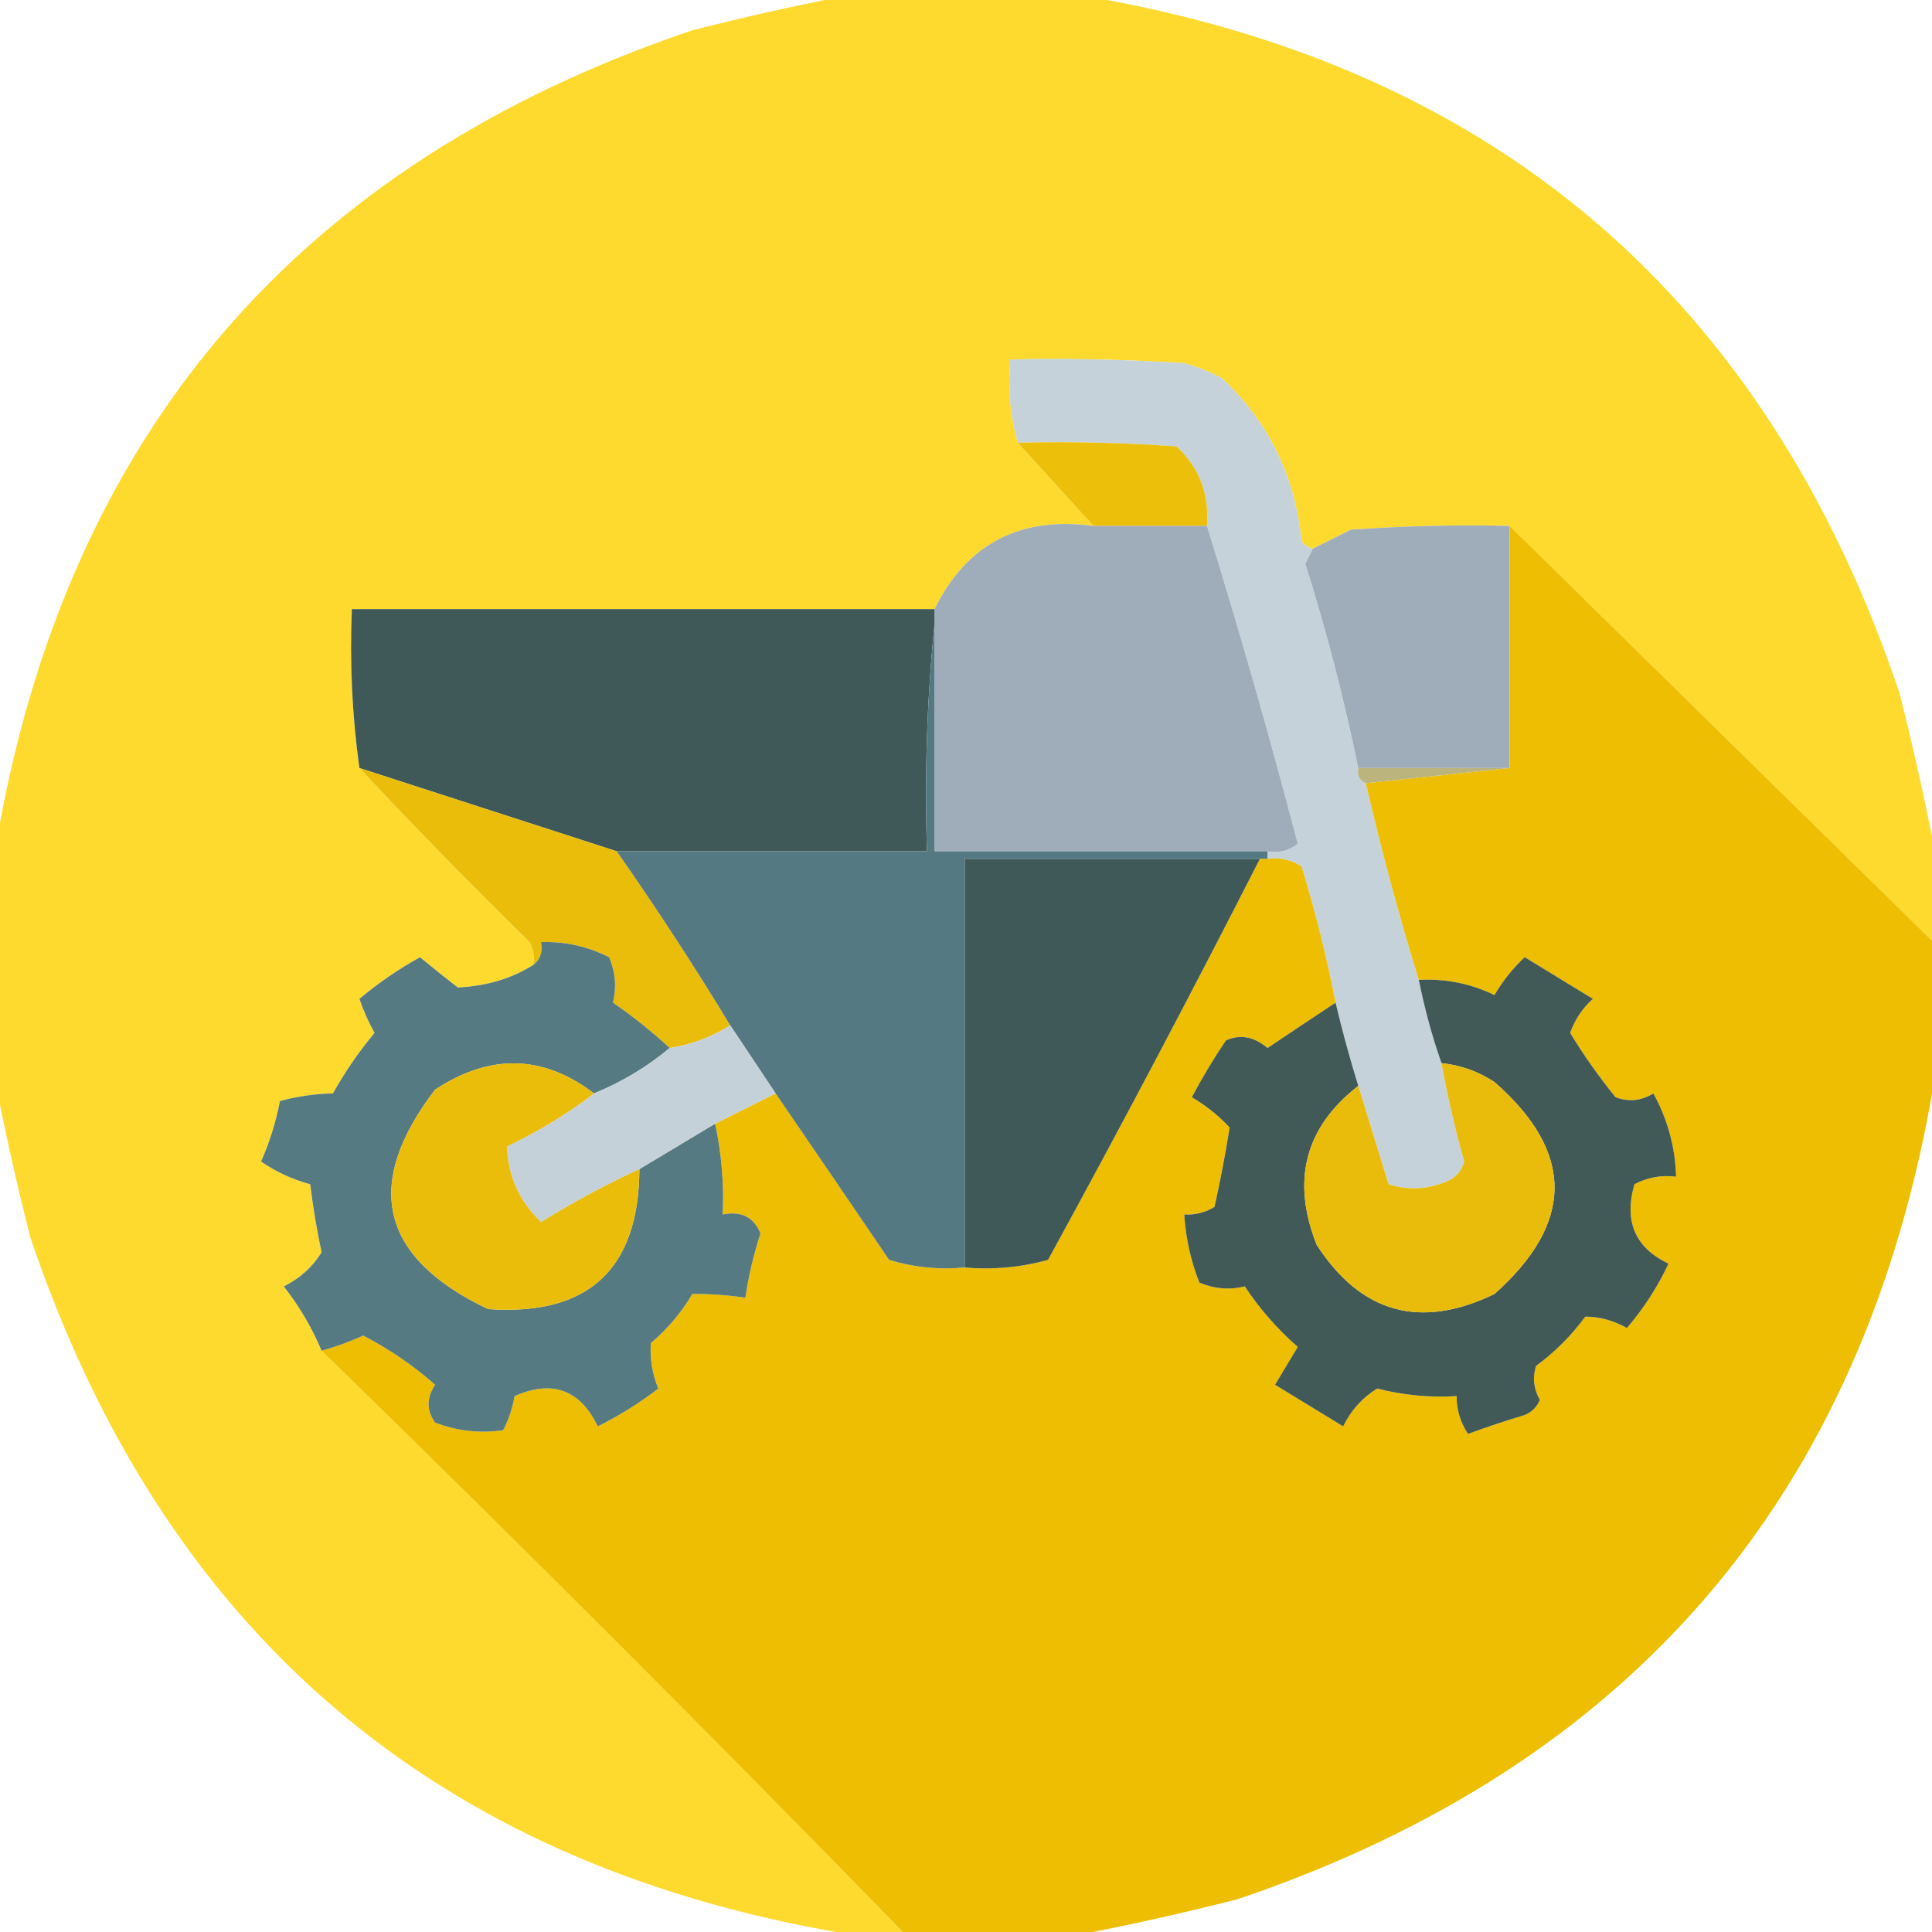 <?xml version="1.0" standalone="no"?>
<!DOCTYPE svg PUBLIC "-//W3C//DTD SVG 1.0//EN" "http://www.w3.org/TR/2001/REC-SVG-20010904/DTD/svg10.dtd">
<svg xmlns="http://www.w3.org/2000/svg" id="body_1" width="36" height="36">

<g transform="matrix(0.141 0 0 0.141 0 0)">
	<g>
        <path d="M111.5 -0.5C 122.167 -0.5 132.833 -0.5 143.5 -0.5C 197.548 8.704 233.382 39.371 251 91.5C 252.715 98.258 254.215 104.925 255.5 111.5C 255.5 115.833 255.5 120.167 255.5 124.5C 236.833 106.167 218.167 87.833 199.5 69.5C 192.492 69.334 185.492 69.5 178.5 70C 176.807 70.847 175.14 71.68 173.5 72.5C 172.883 72.389 172.383 72.056 172 71.5C 171.159 62.947 167.659 55.781 161.5 50C 159.913 49.138 158.246 48.471 156.5 48C 148.841 47.5 141.174 47.334 133.5 47.5C 133.185 51.371 133.518 55.038 134.5 58.5C 137.833 62.167 141.167 65.833 144.5 69.5C 134.75 68.206 127.75 71.872 123.5 80.5C 97.833 80.5 72.167 80.5 46.5 80.5C 46.205 87.588 46.538 94.588 47.5 101.5C 54.797 109.298 62.297 116.965 70 124.5C 70.483 125.448 70.65 126.448 70.5 127.5C 67.648 129.311 64.315 130.311 60.5 130.5C 58.84 129.213 57.174 127.88 55.5 126.5C 52.63 128.097 49.963 129.93 47.5 132C 48.029 133.559 48.696 135.059 49.5 136.5C 47.42 138.993 45.586 141.659 44 144.5C 41.703 144.539 39.37 144.872 37 145.5C 36.468 148.264 35.634 150.93 34.5 153.5C 36.49 154.873 38.657 155.873 41 156.5C 41.361 159.525 41.861 162.525 42.5 165.5C 41.294 167.449 39.627 168.949 37.5 170C 39.568 172.642 41.235 175.475 42.5 178.5C 68.473 203.806 94.14 229.473 119.5 255.5C 116.833 255.5 114.167 255.5 111.5 255.5C 57.452 246.296 21.618 215.629 4 163.5C 2.285 156.741 0.785 150.075 -0.5 143.5C -0.5 132.833 -0.5 122.167 -0.5 111.5C 8.704 57.452 39.371 21.618 91.5 4C 98.258 2.285 104.925 0.785 111.5 -0.5z" stroke="none" fill="#FED92D" fill-rule="nonzero" fill-opacity="0.992" />
	</g>
	<g>
        <path d="M173.5 72.5C 173.196 73.15 172.863 73.817 172.5 74.5C 175.302 83.375 177.635 92.375 179.5 101.5C 179.328 102.492 179.662 103.158 180.5 103.5C 182.546 112.358 184.879 121.024 187.5 129.5C 188.267 133.327 189.267 136.994 190.5 140.5C 191.285 144.862 192.285 149.196 193.5 153.5C 193.182 154.647 192.516 155.481 191.5 156C 188.806 157.19 186.139 157.356 183.5 156.5C 182.157 152.139 180.823 147.805 179.5 143.5C 178.373 139.861 177.373 136.194 176.5 132.5C 175.317 126.435 173.817 120.435 172 114.5C 170.644 113.62 169.144 113.286 167.5 113.5C 167.5 113.167 167.5 112.833 167.5 112.5C 168.978 112.762 170.311 112.429 171.5 111.5C 167.787 97.298 163.787 83.298 159.5 69.5C 159.832 65.324 158.498 61.824 155.5 59C 148.508 58.5 141.508 58.334 134.5 58.5C 133.518 55.038 133.185 51.371 133.5 47.5C 141.174 47.334 148.841 47.5 156.5 48C 158.246 48.471 159.913 49.138 161.5 50C 167.659 55.781 171.159 62.947 172 71.5C 172.383 72.056 172.883 72.389 173.5 72.5z" stroke="none" fill="#C5D2D9" fill-rule="nonzero" />
	</g>
	<g>
        <path d="M134.5 58.5C 141.508 58.334 148.508 58.5 155.5 59C 158.498 61.824 159.832 65.324 159.5 69.5C 154.5 69.5 149.5 69.5 144.5 69.5C 141.167 65.833 137.833 62.167 134.5 58.5z" stroke="none" fill="#ECBF0A" fill-rule="nonzero" />
	</g>
	<g>
        <path d="M144.5 69.5C 149.5 69.5 154.5 69.5 159.5 69.5C 163.787 83.298 167.787 97.298 171.5 111.5C 170.311 112.429 168.978 112.762 167.5 112.5C 152.833 112.5 138.167 112.5 123.5 112.5C 123.5 102.5 123.5 92.5 123.5 82.5C 123.5 81.833 123.5 81.167 123.5 80.5C 127.75 71.872 134.75 68.206 144.5 69.5z" stroke="none" fill="#9FACBA" fill-rule="nonzero" />
	</g>
	<g>
        <path d="M199.5 69.5C 199.5 80.167 199.5 90.833 199.5 101.5C 192.833 101.5 186.167 101.5 179.5 101.5C 177.635 92.375 175.302 83.375 172.5 74.5C 172.863 73.817 173.196 73.15 173.5 72.5C 175.14 71.68 176.807 70.847 178.5 70C 185.492 69.5 192.492 69.334 199.5 69.5z" stroke="none" fill="#9FACB9" fill-rule="nonzero" />
	</g>
	<g>
        <path d="M199.5 69.5C 218.167 87.833 236.833 106.167 255.5 124.5C 255.5 130.833 255.5 137.167 255.5 143.5C 246.296 197.548 215.629 233.382 163.5 251C 156.741 252.715 150.075 254.215 143.5 255.5C 135.5 255.5 127.5 255.5 119.5 255.5C 94.14 229.473 68.473 203.806 42.5 178.5C 44.366 177.986 46.2 177.32 48 176.5C 51.449 178.287 54.616 180.454 57.5 183C 56.351 184.73 56.351 186.396 57.5 188C 60.442 189.124 63.442 189.458 66.5 189C 67.227 187.601 67.727 186.101 68 184.5C 72.987 182.303 76.654 183.636 79 188.5C 81.835 187.084 84.501 185.417 87 183.5C 86.217 181.655 85.884 179.655 86 177.5C 88.209 175.627 90.042 173.46 91.5 171C 93.797 170.982 96.13 171.149 98.5 171.5C 98.927 168.624 99.594 165.791 100.5 163C 99.615 160.843 97.948 160.01 95.5 160.5C 95.693 156.434 95.36 152.434 94.5 148.5C 97.193 147.153 99.86 145.82 102.5 144.5C 107.477 151.767 112.477 159.101 117.5 166.5C 120.768 167.487 124.102 167.82 127.5 167.5C 131.226 167.823 134.893 167.489 138.5 166.5C 148.113 148.938 157.447 131.271 166.5 113.5C 166.833 113.5 167.167 113.5 167.5 113.5C 169.144 113.286 170.644 113.62 172 114.5C 173.817 120.435 175.317 126.435 176.5 132.5C 173.518 134.474 170.518 136.474 167.5 138.5C 165.714 136.979 163.881 136.646 162 137.5C 160.374 139.917 158.874 142.417 157.5 145C 159.381 146.102 161.048 147.435 162.5 149C 161.942 152.514 161.276 156.014 160.5 159.5C 159.264 160.246 157.93 160.579 156.5 160.5C 156.692 163.601 157.358 166.601 158.5 169.5C 160.473 170.331 162.473 170.498 164.5 170C 166.461 172.963 168.794 175.629 171.5 178C 170.5 179.667 169.5 181.333 168.5 183C 171.5 184.833 174.5 186.667 177.5 188.5C 178.556 186.354 180.056 184.688 182 183.5C 185.441 184.382 188.941 184.716 192.5 184.5C 192.491 186.308 192.991 187.975 194 189.5C 196.447 188.594 198.947 187.761 201.5 187C 202.428 186.612 203.095 185.945 203.5 185C 202.67 183.535 202.504 182.035 203 180.5C 205.5 178.667 207.667 176.5 209.5 174C 211.368 173.996 213.202 174.496 215 175.5C 217.196 172.952 219.029 170.118 220.5 167C 216.082 164.89 214.582 161.39 216 156.5C 217.699 155.594 219.533 155.261 221.5 155.5C 221.388 151.604 220.388 147.937 218.5 144.5C 216.902 145.485 215.235 145.651 213.5 145C 211.306 142.305 209.306 139.472 207.5 136.5C 208.128 134.742 209.128 133.242 210.5 132C 207.5 130.167 204.5 128.333 201.5 126.5C 199.937 127.945 198.604 129.611 197.5 131.5C 194.34 129.973 191.007 129.307 187.5 129.5C 184.879 121.024 182.546 112.358 180.5 103.5C 186.833 102.833 193.167 102.167 199.5 101.5C 199.5 90.833 199.5 80.167 199.5 69.5z" stroke="none" fill="#EDBE01" fill-rule="nonzero" />
	</g>
	<g>
        <path d="M123.5 80.5C 123.5 81.167 123.5 81.833 123.5 82.5C 122.506 92.319 122.173 102.319 122.5 112.5C 108.833 112.5 95.167 112.5 81.5 112.5C 70.155 108.829 58.822 105.163 47.5 101.5C 46.538 94.588 46.205 87.588 46.5 80.5C 72.167 80.5 97.833 80.5 123.5 80.5z" stroke="none" fill="#3E5958" fill-rule="nonzero" />
	</g>
	<g>
        <path d="M179.5 101.5C 186.167 101.5 192.833 101.5 199.5 101.5C 193.167 102.167 186.833 102.833 180.5 103.5C 179.662 103.158 179.328 102.492 179.5 101.5z" stroke="none" fill="#BBB47C" fill-rule="nonzero" />
	</g>
	<g>
        <path d="M47.5 101.5C 58.822 105.163 70.155 108.829 81.5 112.5C 86.749 119.996 91.749 127.663 96.5 135.5C 94.072 137.043 91.406 138.043 88.5 138.5C 86.163 136.334 83.663 134.334 81 132.5C 81.498 130.473 81.331 128.473 80.5 126.5C 77.667 125.067 74.667 124.4 71.5 124.5C 71.737 125.791 71.404 126.791 70.5 127.5C 70.65 126.448 70.483 125.448 70 124.5C 62.297 116.965 54.797 109.298 47.5 101.5z" stroke="none" fill="#E9BD0A" fill-rule="nonzero" />
	</g>
	<g>
        <path d="M123.5 82.5C 123.5 92.5 123.5 102.5 123.5 112.5C 138.167 112.5 152.833 112.5 167.5 112.5C 167.5 112.833 167.5 113.167 167.5 113.5C 167.167 113.5 166.833 113.5 166.5 113.5C 153.5 113.5 140.5 113.5 127.5 113.5C 127.5 131.5 127.5 149.5 127.5 167.5C 124.102 167.82 120.768 167.487 117.5 166.5C 112.477 159.101 107.477 151.767 102.5 144.5C 100.5 141.5 98.5 138.5 96.5 135.5C 91.749 127.663 86.749 119.996 81.5 112.5C 95.167 112.5 108.833 112.5 122.5 112.5C 122.173 102.319 122.506 92.319 123.5 82.5z" stroke="none" fill="#557983" fill-rule="nonzero" />
	</g>
	<g>
        <path d="M166.5 113.5C 157.447 131.271 148.113 148.938 138.5 166.5C 134.893 167.489 131.226 167.823 127.5 167.5C 127.5 149.5 127.5 131.5 127.5 113.5C 140.5 113.5 153.5 113.5 166.5 113.5z" stroke="none" fill="#3F5959" fill-rule="nonzero" />
	</g>
	<g>
        <path d="M88.5 138.5C 85.506 141 82.173 143 78.5 144.5C 71.775 139.374 64.775 139.208 57.5 144C 47.904 156.545 50.237 166.212 64.5 173C 77.751 173.915 84.418 167.748 84.5 154.5C 87.798 152.515 91.131 150.515 94.5 148.5C 95.36 152.434 95.693 156.434 95.5 160.5C 97.948 160.01 99.615 160.843 100.5 163C 99.594 165.791 98.927 168.624 98.5 171.5C 96.13 171.149 93.797 170.982 91.5 171C 90.042 173.46 88.209 175.627 86 177.5C 85.884 179.655 86.217 181.655 87 183.5C 84.501 185.417 81.835 187.084 79 188.5C 76.654 183.636 72.987 182.303 68 184.5C 67.727 186.101 67.227 187.601 66.5 189C 63.442 189.458 60.442 189.124 57.5 188C 56.351 186.396 56.351 184.73 57.5 183C 54.616 180.454 51.449 178.287 48 176.5C 46.2 177.32 44.366 177.986 42.5 178.5C 41.235 175.475 39.568 172.642 37.5 170C 39.627 168.949 41.294 167.449 42.5 165.5C 41.861 162.525 41.361 159.525 41 156.5C 38.657 155.873 36.49 154.873 34.5 153.5C 35.634 150.93 36.468 148.264 37 145.5C 39.37 144.872 41.703 144.539 44 144.5C 45.586 141.659 47.42 138.993 49.5 136.5C 48.696 135.059 48.029 133.559 47.5 132C 49.963 129.93 52.63 128.097 55.5 126.5C 57.174 127.88 58.84 129.213 60.5 130.5C 64.315 130.311 67.648 129.311 70.5 127.5C 71.404 126.791 71.737 125.791 71.5 124.5C 74.667 124.4 77.667 125.067 80.5 126.5C 81.331 128.473 81.498 130.473 81 132.5C 83.663 134.334 86.163 136.334 88.5 138.5z" stroke="none" fill="#567A81" fill-rule="nonzero" />
	</g>
	<g>
        <path d="M176.5 132.5C 177.373 136.194 178.373 139.861 179.5 143.5C 172.466 148.989 170.633 155.989 174 164.5C 179.866 173.564 187.7 175.731 197.5 171C 208.077 161.588 208.077 152.255 197.5 143C 195.35 141.589 193.016 140.755 190.5 140.5C 189.267 136.994 188.267 133.327 187.5 129.5C 191.007 129.307 194.34 129.973 197.5 131.5C 198.604 129.611 199.937 127.945 201.5 126.5C 204.5 128.333 207.5 130.167 210.5 132C 209.128 133.242 208.128 134.742 207.5 136.5C 209.306 139.472 211.306 142.305 213.5 145C 215.235 145.651 216.902 145.485 218.5 144.5C 220.388 147.937 221.388 151.604 221.5 155.5C 219.533 155.261 217.699 155.594 216 156.5C 214.582 161.39 216.082 164.89 220.5 167C 219.029 170.118 217.196 172.952 215 175.5C 213.202 174.496 211.368 173.996 209.5 174C 207.667 176.5 205.5 178.667 203 180.5C 202.504 182.035 202.67 183.535 203.5 185C 203.095 185.945 202.428 186.612 201.5 187C 198.947 187.761 196.447 188.594 194 189.5C 192.991 187.975 192.491 186.308 192.5 184.5C 188.941 184.716 185.441 184.382 182 183.5C 180.056 184.688 178.556 186.354 177.5 188.5C 174.5 186.667 171.5 184.833 168.5 183C 169.5 181.333 170.5 179.667 171.5 178C 168.794 175.629 166.461 172.963 164.5 170C 162.473 170.498 160.473 170.331 158.5 169.5C 157.358 166.601 156.692 163.601 156.5 160.5C 157.93 160.579 159.264 160.246 160.5 159.5C 161.276 156.014 161.942 152.514 162.5 149C 161.048 147.435 159.381 146.102 157.5 145C 158.874 142.417 160.374 139.917 162 137.5C 163.881 136.646 165.714 136.979 167.5 138.5C 170.518 136.474 173.518 134.474 176.5 132.5z" stroke="none" fill="#415A58" fill-rule="nonzero" />
	</g>
	<g>
        <path d="M96.5 135.5C 98.5 138.5 100.5 141.5 102.5 144.5C 99.86 145.82 97.193 147.153 94.5 148.5C 91.131 150.515 87.798 152.515 84.5 154.5C 80.061 156.554 75.728 158.887 71.5 161.5C 68.599 158.705 67.099 155.372 67 151.5C 71.147 149.518 74.981 147.184 78.5 144.5C 82.173 143 85.506 141 88.5 138.5C 91.406 138.043 94.072 137.043 96.5 135.5z" stroke="none" fill="#C4D1D9" fill-rule="nonzero" />
	</g>
	<g>
        <path d="M78.5 144.5C 74.981 147.184 71.147 149.518 67 151.5C 67.099 155.372 68.599 158.705 71.5 161.5C 75.728 158.887 80.061 156.554 84.5 154.5C 84.418 167.748 77.751 173.915 64.5 173C 50.237 166.212 47.904 156.545 57.5 144C 64.775 139.208 71.775 139.374 78.5 144.5z" stroke="none" fill="#EABD0B" fill-rule="nonzero" />
	</g>
	<g>
        <path d="M190.5 140.5C 193.016 140.755 195.35 141.589 197.5 143C 208.077 152.255 208.077 161.588 197.5 171C 187.7 175.731 179.866 173.564 174 164.5C 170.633 155.989 172.466 148.989 179.5 143.5C 180.823 147.805 182.157 152.139 183.5 156.5C 186.139 157.356 188.806 157.19 191.5 156C 192.516 155.481 193.182 154.647 193.5 153.5C 192.285 149.196 191.285 144.862 190.5 140.5z" stroke="none" fill="#E9BC0B" fill-rule="nonzero" />
	</g>
</g>
</svg>